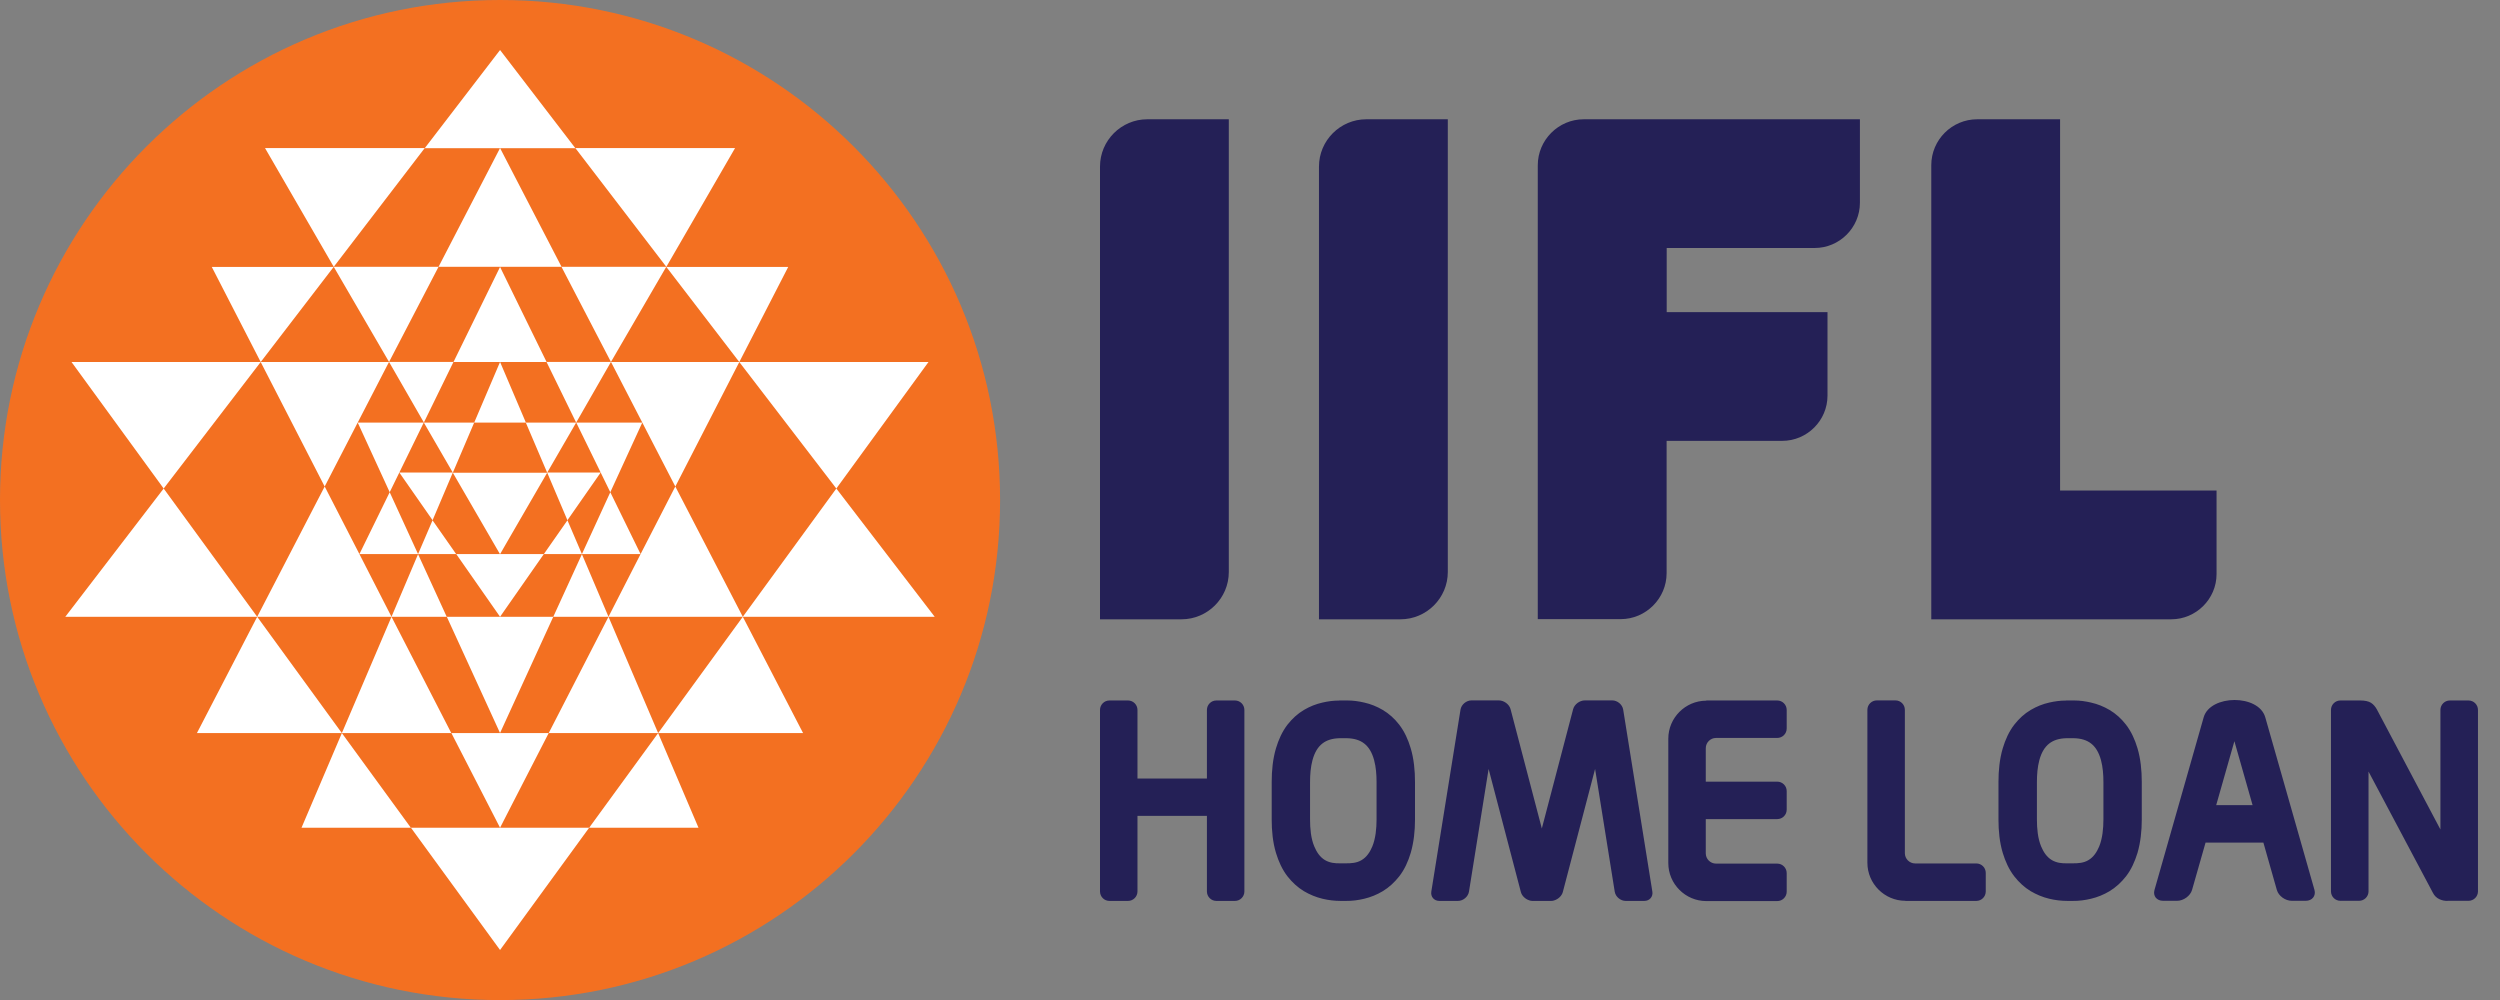 <svg width="90" height="36" viewBox="0 0 90 36" fill="none" xmlns="http://www.w3.org/2000/svg">
<rect x="0" y="0" width="90" height="36" fill="#808080" stroke="none"/>
<g id="IIFL Home Loan-Vertical" clip-path="url(#clip0_1932_7519)">
<g id="Layer_1">
<g id="Group">
<path id="Vector" fill-rule="evenodd" clip-rule="evenodd" d="M18.002 0C27.941 0 36.003 8.059 36.003 18.002C36.003 27.945 27.945 36.003 18.002 36.003C8.059 36.003 0 27.941 0 18.002C0 8.062 8.059 0 18.002 0Z" fill="#F37021"/>
<path id="Vector_2" fill-rule="evenodd" clip-rule="evenodd" d="M15.573 18.728L16.302 17.012H14.376L15.573 18.728ZM15.258 15.213L16.302 17.016L17.071 15.213H15.258ZM15.258 15.213L16.325 13.03H14.006L15.261 15.213H15.258ZM9.385 13.033L11.688 17.515L14.003 13.033H9.385ZM11.688 17.515L9.259 22.204H14.094L12.939 19.947L11.688 17.512V17.515ZM12.878 15.213L14.029 17.72L14.373 17.016L15.255 15.213H12.874H12.878ZM14.029 17.72L12.939 19.947H15.05L14.029 17.72ZM15.573 18.728L15.05 19.947H16.422L15.569 18.728H15.573ZM14.097 22.204H16.082L15.05 19.951L14.094 22.204H14.097ZM16.247 26.391L14.094 22.204L12.307 26.391H16.247ZM18.002 22.204L17.658 21.712L16.425 19.947H19.578L18.002 22.204ZM12.015 9.606L15.29 5.331H9.541L12.015 9.606ZM15.787 9.606H12.015L14.006 13.03L15.787 9.606ZM9.385 13.033L12.012 9.609H7.624L9.385 13.033ZM9.385 13.033H2.575L5.892 17.587L9.385 13.033ZM9.259 22.204L7.089 26.391H12.307L9.259 22.204ZM2.351 22.204H9.259L5.892 17.587L2.351 22.204ZM10.854 29.799H14.791L12.307 26.391L10.854 29.799ZM20.427 18.728L19.698 17.012H21.624L20.427 18.728ZM20.742 15.213L19.698 17.016L18.929 15.213H20.742ZM20.742 15.213L19.675 13.03H21.994L20.742 15.213ZM26.615 13.033L24.312 17.515L21.997 13.033H26.615ZM24.312 17.515L26.741 22.204H21.906L23.061 19.947L24.312 17.512V17.515ZM23.122 15.213L21.971 17.72L21.627 17.016L20.745 15.213H23.125H23.122ZM21.971 17.72L23.061 19.947H20.949L21.971 17.72ZM20.427 18.728L20.949 19.947H19.578L20.43 18.728H20.427ZM21.903 22.204H19.918L20.949 19.951L21.906 22.204H21.903ZM19.753 26.391L21.906 22.204L23.693 26.391H19.753ZM18.002 15.213H18.932L18.002 13.03L17.071 15.213H18.002ZM18.002 19.951L18.235 19.545L19.698 17.019H16.302L18.002 19.954V19.951ZM18.002 26.388L19.918 22.204H16.085L17.564 25.434L18.002 26.391V26.388ZM23.988 9.606L20.713 5.331H26.462L23.988 9.606ZM20.213 9.606H23.985L21.994 13.03L20.213 9.606ZM26.615 13.033L23.988 9.609H28.376L26.615 13.033ZM26.615 13.033H33.425L30.108 17.587L26.615 13.033ZM26.741 22.204L28.911 26.391H23.693L26.741 22.204ZM33.649 22.204H26.741L30.108 17.587L33.649 22.204ZM25.146 29.799H21.209L23.693 26.391L25.146 29.799ZM18.002 5.335H20.713L18.002 1.8L15.29 5.335H16.922H17.259H18.002ZM18.002 9.606H20.216L18.002 5.331L15.787 9.606H18.002ZM18.002 13.033H19.678L18.666 10.968L18.002 9.609L16.325 13.033H18.002ZM18.002 29.799L18.452 28.921L19.753 26.391H16.25L18.002 29.799ZM18.002 34.2L21.209 29.799H14.794L18.002 34.2Z" fill="white"/>
<path id="Vector_3" fill-rule="evenodd" clip-rule="evenodd" d="M52.121 4.294H49.186C48.249 4.294 47.483 5.059 47.483 5.996V22.295H50.418C51.355 22.295 52.121 21.53 52.121 20.593V4.294ZM57.021 4.294H66.957V7.3C66.957 8.195 66.224 8.928 65.326 8.928H60.001V11.237H65.79V14.243C65.79 15.138 65.057 15.871 64.159 15.871H59.998V20.635C59.998 21.543 59.252 22.289 58.344 22.289H55.36V5.948C55.36 5.04 56.106 4.294 57.014 4.294H57.021ZM44.237 4.294H41.302C40.365 4.294 39.6 5.059 39.6 5.996V22.295H42.535C43.472 22.295 44.237 21.53 44.237 20.593V4.294ZM74.163 4.294H71.18C70.268 4.294 69.526 5.036 69.526 5.948V22.295H78.165C79.06 22.295 79.796 21.562 79.796 20.667V17.658H74.163V4.294Z" fill="#242056"/>
<path id="Vector_4" fill-rule="evenodd" clip-rule="evenodd" d="M51.527 32.099L52.578 25.548C52.607 25.366 52.785 25.214 52.974 25.214H53.956C54.144 25.214 54.336 25.357 54.381 25.532L55.506 29.825L56.632 25.532C56.677 25.357 56.868 25.214 57.056 25.214H58.039C58.227 25.214 58.406 25.363 58.435 25.548L59.485 32.099C59.515 32.28 59.385 32.433 59.197 32.433H58.526C58.337 32.433 58.159 32.283 58.13 32.099L57.423 27.682L56.262 32.112C56.226 32.248 56.1 32.368 55.957 32.413C55.925 32.426 55.886 32.433 55.847 32.433H55.166C55.127 32.433 55.088 32.426 55.056 32.413C54.913 32.368 54.786 32.251 54.751 32.112L53.59 27.682L52.883 32.099C52.854 32.28 52.675 32.433 52.487 32.433H51.816C51.628 32.433 51.498 32.283 51.527 32.099ZM81.096 28.985H79.783L80.438 26.683L81.093 28.985H81.096ZM79.332 25.824L77.562 32.037C77.5 32.254 77.639 32.429 77.873 32.429H78.376C78.609 32.429 78.852 32.251 78.914 32.037L79.4 30.334H81.482L81.966 32.037C82.027 32.254 82.27 32.429 82.504 32.429H83.007C83.24 32.429 83.379 32.251 83.321 32.037L81.55 25.824C81.31 24.984 79.569 25 79.332 25.824ZM74.38 25.217H74.675C74.876 25.217 75.078 25.246 75.275 25.292C75.509 25.344 75.733 25.434 75.943 25.558C76.17 25.691 76.368 25.872 76.534 26.086C76.725 26.333 76.858 26.628 76.949 26.936C77.065 27.322 77.104 27.747 77.104 28.152V29.504C77.104 29.907 77.062 30.322 76.949 30.707C76.855 31.012 76.725 31.307 76.534 31.551C76.365 31.765 76.17 31.946 75.943 32.083C75.733 32.209 75.509 32.3 75.275 32.355C75.058 32.407 74.838 32.436 74.617 32.433H74.565H74.546H74.432C74.212 32.433 73.988 32.407 73.774 32.355C73.54 32.3 73.317 32.206 73.106 32.083C72.879 31.946 72.684 31.765 72.516 31.551C72.324 31.304 72.191 31.009 72.1 30.707C71.984 30.325 71.945 29.907 71.945 29.504V28.152C71.945 27.747 71.984 27.325 72.1 26.936C72.191 26.631 72.324 26.333 72.516 26.086C72.684 25.872 72.879 25.691 73.106 25.558C73.317 25.434 73.54 25.344 73.774 25.292C73.972 25.246 74.173 25.22 74.374 25.22H74.387L74.38 25.217ZM74.413 31.08C74.413 31.08 74.432 31.08 74.442 31.08H74.565H74.607C74.812 31.08 75.006 31.071 75.184 30.964C75.366 30.857 75.486 30.675 75.57 30.474C75.69 30.182 75.723 29.819 75.723 29.504V28.152C75.723 27.893 75.703 27.614 75.635 27.364C75.486 26.816 75.168 26.589 74.666 26.576H74.387C73.884 26.589 73.566 26.816 73.417 27.364C73.349 27.614 73.329 27.893 73.329 28.152V29.504C73.329 29.819 73.359 30.182 73.482 30.474C73.566 30.675 73.686 30.857 73.868 30.964C74.04 31.064 74.225 31.084 74.419 31.08H74.413ZM68.595 32.433H71.147C71.335 32.433 71.487 32.28 71.487 32.092V31.424C71.487 31.236 71.335 31.084 71.147 31.084H68.945C68.741 31.084 68.575 30.918 68.575 30.714V25.554C68.575 25.366 68.423 25.214 68.235 25.214H67.567C67.379 25.214 67.226 25.366 67.226 25.554V31.061C67.226 31.813 67.843 32.429 68.595 32.429V32.433ZM88.111 32.433C87.997 32.433 87.9 32.41 87.813 32.368C87.712 32.319 87.637 32.245 87.586 32.144L85.267 27.776V32.089C85.267 32.277 85.114 32.429 84.926 32.429H84.255C84.067 32.429 83.915 32.277 83.915 32.089V25.558C83.915 25.37 84.067 25.217 84.255 25.217H84.962C85.14 25.217 85.27 25.246 85.358 25.302C85.403 25.331 85.442 25.366 85.478 25.409C85.51 25.444 85.539 25.49 85.565 25.535L87.855 29.861V25.558C87.855 25.37 88.007 25.217 88.195 25.217H88.867C89.055 25.217 89.207 25.37 89.207 25.558V32.089C89.207 32.277 89.055 32.429 88.867 32.429H88.104L88.111 32.433ZM48.216 25.217H48.511C48.712 25.217 48.913 25.246 49.111 25.292C49.345 25.344 49.568 25.434 49.779 25.558C50.006 25.691 50.204 25.872 50.37 26.086C50.561 26.333 50.694 26.628 50.785 26.936C50.901 27.322 50.94 27.747 50.94 28.152V29.504C50.94 29.907 50.898 30.322 50.785 30.707C50.694 31.012 50.561 31.307 50.37 31.551C50.201 31.765 50.006 31.946 49.779 32.083C49.568 32.209 49.345 32.3 49.111 32.355C48.894 32.407 48.673 32.436 48.453 32.433H48.401H48.382H48.268C48.047 32.433 47.824 32.407 47.61 32.355C47.376 32.3 47.152 32.206 46.942 32.083C46.715 31.946 46.52 31.765 46.351 31.551C46.16 31.304 46.027 31.009 45.936 30.707C45.82 30.325 45.781 29.907 45.781 29.504V28.152C45.781 27.747 45.82 27.325 45.936 26.936C46.027 26.631 46.16 26.333 46.351 26.086C46.52 25.872 46.715 25.691 46.942 25.558C47.152 25.434 47.376 25.344 47.61 25.292C47.807 25.246 48.009 25.22 48.21 25.22H48.223L48.216 25.217ZM48.249 31.08C48.249 31.08 48.268 31.08 48.278 31.08H48.401H48.44C48.644 31.08 48.839 31.071 49.017 30.964C49.199 30.857 49.319 30.675 49.403 30.474C49.523 30.182 49.556 29.819 49.556 29.504V28.152C49.556 27.893 49.536 27.614 49.468 27.364C49.319 26.816 49.001 26.589 48.498 26.576H48.219C47.717 26.589 47.399 26.816 47.25 27.364C47.182 27.614 47.162 27.893 47.162 28.152V29.504C47.162 29.819 47.191 30.182 47.315 30.474C47.399 30.675 47.519 30.857 47.7 30.964C47.872 31.064 48.057 31.084 48.252 31.08H48.249ZM39.6 25.558V32.092C39.6 32.28 39.752 32.433 39.94 32.433H40.608C40.796 32.433 40.949 32.28 40.949 32.092V29.371H43.449V32.092C43.449 32.28 43.601 32.433 43.789 32.433H44.458C44.646 32.433 44.798 32.28 44.798 32.092V25.558C44.798 25.37 44.646 25.217 44.458 25.217H43.789C43.601 25.217 43.449 25.37 43.449 25.558V28.026H40.949V25.558C40.949 25.37 40.796 25.217 40.608 25.217H39.94C39.752 25.217 39.6 25.37 39.6 25.558ZM61.428 25.217H63.98C64.168 25.217 64.321 25.37 64.321 25.558V26.226C64.321 26.414 64.168 26.566 63.98 26.566H61.778C61.574 26.566 61.408 26.732 61.408 26.936V28.139H63.98C64.168 28.139 64.321 28.291 64.321 28.48V29.148C64.321 29.336 64.168 29.488 63.98 29.488H61.408V30.72C61.408 30.925 61.574 31.09 61.778 31.09H63.98C64.168 31.09 64.321 31.243 64.321 31.431V32.099C64.321 32.287 64.168 32.439 63.98 32.439H61.428C60.675 32.439 60.059 31.823 60.059 31.071V26.592C60.059 25.84 60.675 25.224 61.428 25.224V25.217Z" fill="#242056"/>
</g>
</g>
</g>
<defs>
<clipPath id="clip0_1932_7519">
<rect width="89.214" height="36" fill="white"/>
</clipPath>
</defs>
</svg>

